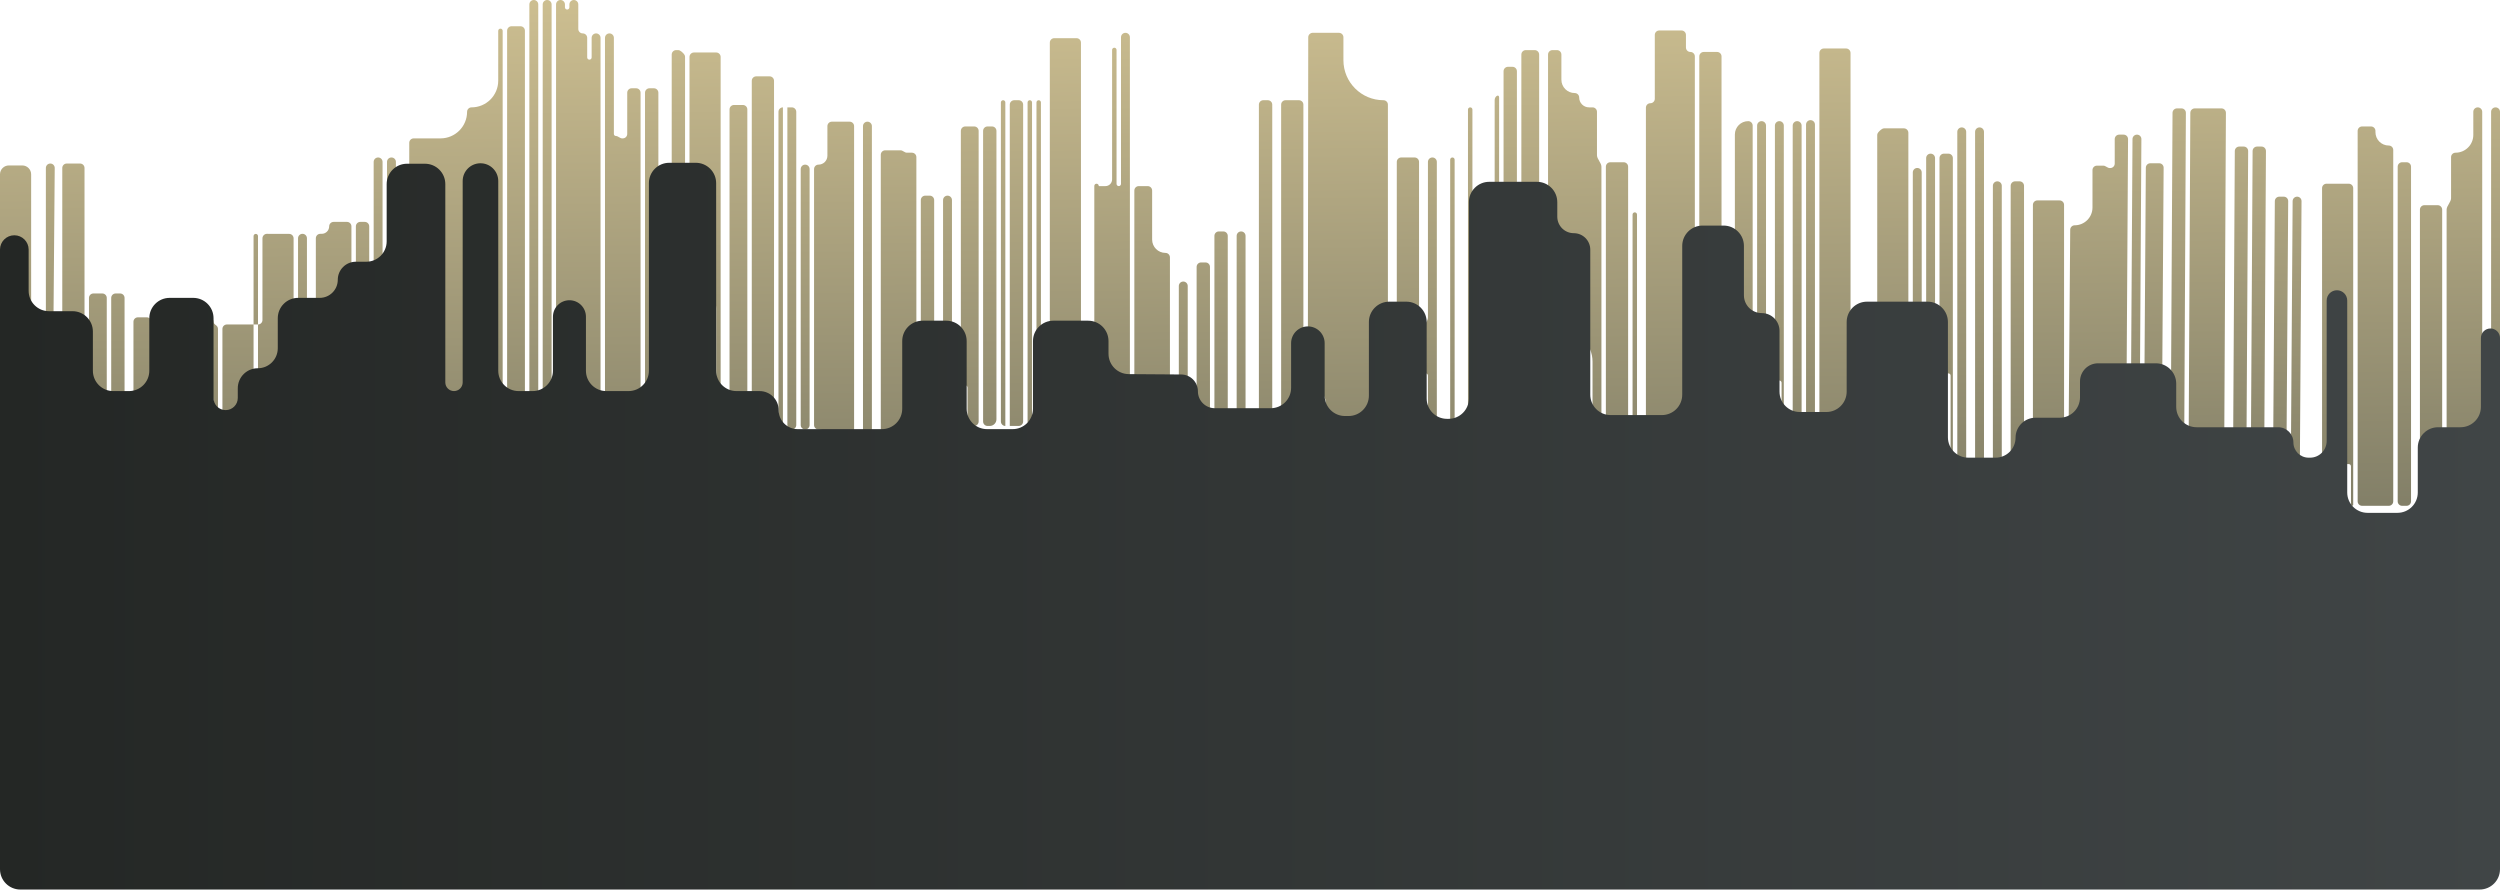 <svg width="430" height="153" viewBox="0 0 430 153" fill="none" xmlns="http://www.w3.org/2000/svg">
<path d="M0 63.72V29.985C0 29.14 0.685 28.455 1.53 28.455H3.826C4.671 28.455 5.356 29.14 5.356 29.985L5.356 55.345C5.356 54.923 5.698 54.58 6.121 54.58C6.544 54.58 6.886 54.923 6.886 55.345V57.042H7.889V28.893C7.889 28.47 8.232 28.128 8.654 28.128C9.076 28.128 9.417 28.471 9.413 28.893L9.182 57.042H10.712V28.893C10.712 28.47 11.054 28.128 11.477 28.128H13.772C14.195 28.128 14.537 28.47 14.537 28.893V64.485C14.537 64.907 14.195 65.25 13.772 65.25H12.242C12.031 65.25 11.86 65.079 11.86 64.867V57.425C11.86 57.214 11.688 57.042 11.477 57.042H10.712H9.182H7.889H6.886C6.041 57.042 5.356 57.728 5.356 58.573L5.356 63.72C5.356 64.565 4.671 65.25 3.826 65.25H1.53C0.685 65.25 0 64.565 0 63.72Z" fill="url(#paint0_linear_267_2064)"/>
<path d="M15.303 65.059V51.242C15.303 50.819 15.645 50.477 16.068 50.477H17.598C18.02 50.477 18.363 50.819 18.363 51.242V73.868H19.128V51.242C19.128 50.819 19.471 50.477 19.893 50.477H20.658C21.081 50.477 21.424 50.819 21.424 51.242V73.868H22.954V55.345C22.954 54.923 23.296 54.58 23.719 54.58H25.249C25.672 54.58 26.014 54.923 26.014 55.345V69.149H26.779V55.345C26.779 54.923 27.122 54.58 27.544 54.58C27.967 54.58 28.31 54.923 28.31 55.345V68.383C28.31 68.806 27.967 69.149 27.544 69.149H26.779H26.014C25.592 69.149 25.249 69.491 25.249 69.914V73.103C25.249 73.525 24.907 73.868 24.484 73.868H22.954H21.424H19.128H18.363H16.068C15.856 73.868 15.685 73.697 15.685 73.485V65.441C15.685 65.336 15.599 65.25 15.494 65.25C15.388 65.25 15.303 65.164 15.303 65.059Z" fill="url(#paint1_linear_267_2064)"/>
<path d="M29.075 68.383V55.345C29.075 54.923 29.417 54.58 29.84 54.58C30.262 54.58 30.605 54.923 30.605 55.345V59.15C30.605 59.573 30.948 59.915 31.37 59.915C31.793 59.915 32.135 60.258 32.135 60.68V68.383C32.135 68.806 31.793 69.149 31.37 69.149H29.84C29.417 69.149 29.075 68.806 29.075 68.383Z" fill="url(#paint2_linear_267_2064)"/>
<path d="M35.961 69.149C34.693 69.149 33.666 68.121 33.666 66.853V60.68C33.666 60.258 34.008 59.915 34.431 59.915C34.853 59.915 35.196 59.573 35.196 59.15V55.345C35.196 54.923 35.538 54.58 35.961 54.58C36.383 54.58 36.726 54.923 36.726 55.345C36.726 55.603 36.953 55.801 37.164 55.949C37.362 56.087 37.491 56.317 37.491 56.577V75.537C37.491 75.749 37.32 75.92 37.108 75.92C36.897 75.92 36.726 75.749 36.726 75.537V68.383C36.726 68.806 36.383 69.149 35.961 69.149Z" fill="url(#paint3_linear_267_2064)"/>
<path d="M38.256 75.155V56.577C38.256 56.154 38.599 55.811 39.021 55.811H43.612V40.612C43.612 40.401 43.783 40.229 43.995 40.229C44.206 40.229 44.377 40.401 44.377 40.612V55.811C44.8 55.811 45.142 55.469 45.142 55.046V40.995C45.142 40.57 45.483 40.224 45.907 40.217L46.673 40.229H49.733C50.156 40.229 50.498 40.572 50.498 40.994V63.049C50.498 63.471 50.156 63.814 49.733 63.814H48.203C47.992 63.814 47.82 63.985 47.82 64.196V71.023C47.82 71.234 47.649 71.406 47.438 71.406H45.142C44.72 71.406 44.377 71.063 44.377 70.641V55.811H43.612V70.641C43.612 71.063 43.27 71.406 42.847 71.406H41.317C41.105 71.406 40.934 71.577 40.934 71.788V75.537C40.934 75.749 40.763 75.92 40.552 75.92H39.021C38.599 75.92 38.256 75.577 38.256 75.155Z" fill="url(#paint4_linear_267_2064)"/>
<path d="M51.263 63.049V40.982C51.263 40.56 51.606 40.217 52.029 40.217C52.451 40.217 52.794 40.56 52.794 40.982V63.049C52.794 63.471 52.451 63.814 52.029 63.814C51.606 63.814 51.263 63.471 51.263 63.049Z" fill="url(#paint5_linear_267_2064)"/>
<path d="M54.324 63.049V40.982C54.324 40.56 54.666 40.217 55.089 40.217H55.333C56.043 40.217 56.619 39.641 56.619 38.93C56.619 38.508 56.962 38.165 57.384 38.165H59.68C60.102 38.165 60.445 38.508 60.445 38.93V59.15C60.445 59.573 60.102 59.915 59.68 59.915C58.835 59.915 58.15 60.6 58.15 61.445V63.049C58.15 63.471 57.807 63.814 57.384 63.814H55.089C54.666 63.814 54.324 63.471 54.324 63.049Z" fill="url(#paint6_linear_267_2064)"/>
<path d="M61.21 59.15V38.93C61.21 38.508 61.553 38.165 61.975 38.165H62.74C63.163 38.165 63.505 38.508 63.505 38.93V59.15C63.505 59.573 63.163 59.915 62.74 59.915H61.975C61.553 59.915 61.21 59.573 61.21 59.15Z" fill="url(#paint7_linear_267_2064)"/>
<path d="M64.27 59.15V27.85C64.27 27.427 64.613 27.085 65.036 27.085C65.458 27.085 65.801 27.427 65.801 27.85V59.15C65.801 59.573 65.458 59.915 65.036 59.915C64.613 59.915 64.27 59.573 64.27 59.15Z" fill="url(#paint8_linear_267_2064)"/>
<path d="M66.566 57.919V27.85C66.566 27.427 66.908 27.085 67.331 27.085C67.754 27.085 68.096 27.427 68.096 27.85V57.919C68.096 58.341 67.754 58.684 67.331 58.684C66.908 58.684 66.566 58.341 66.566 57.919Z" fill="url(#paint9_linear_267_2064)"/>
<path d="M70.391 57.919V24.567C70.391 24.145 70.734 23.802 71.157 23.802H75.768C78.292 23.802 80.338 21.756 80.338 19.232C80.338 18.81 80.681 18.467 81.103 18.467C83.639 18.467 85.694 16.412 85.694 13.876V5.307C85.694 5.096 85.865 4.925 86.077 4.925C86.288 4.925 86.459 5.096 86.459 5.307V73.485C86.459 73.697 86.288 73.868 86.077 73.868C85.865 73.868 85.694 73.697 85.694 73.485C85.694 70.41 83.201 67.918 80.126 67.918H76.513C76.301 67.918 76.13 67.746 76.13 67.535V59.066C76.13 58.855 75.959 58.684 75.747 58.684H71.157C70.734 58.684 70.391 58.341 70.391 57.919Z" fill="url(#paint10_linear_267_2064)"/>
<path d="M87.224 73.103V5.279C87.224 4.857 87.567 4.514 87.989 4.514H89.52C89.942 4.514 90.285 4.857 90.285 5.279V73.103C90.285 73.525 89.942 73.868 89.52 73.868H87.989C87.567 73.868 87.224 73.525 87.224 73.103Z" fill="url(#paint11_linear_267_2064)"/>
<path d="M91.05 73.103V0.765C91.05 0.343 91.392 0 91.815 0C92.238 0 92.58 0.343 92.58 0.765V73.103C92.58 73.525 92.238 73.868 91.815 73.868C91.392 73.868 91.05 73.525 91.05 73.103Z" fill="url(#paint12_linear_267_2064)"/>
<path d="M93.345 73.103V0.765C93.345 0.343 93.688 0 94.11 0C94.533 0 94.876 0.343 94.876 0.765V73.103C94.876 73.525 94.533 73.868 94.11 73.868C93.688 73.868 93.345 73.525 93.345 73.103Z" fill="url(#paint13_linear_267_2064)"/>
<path d="M95.641 73.103V0.765C95.641 0.343 95.983 0 96.406 0C96.828 0 97.171 0.343 97.171 0.765V1.259C97.171 1.47 97.342 1.642 97.553 1.642C97.765 1.642 97.936 1.47 97.936 1.259V0.765C97.936 0.343 98.279 0 98.701 0C99.124 0 99.466 0.343 99.466 0.765V4.98C99.466 5.403 99.809 5.745 100.231 5.745C100.654 5.745 100.997 6.088 100.997 6.511V9.877C100.997 10.088 101.168 10.26 101.379 10.26C101.59 10.26 101.762 10.088 101.762 9.877V6.511C101.762 6.088 102.104 5.745 102.527 5.745C102.949 5.745 103.292 6.088 103.292 6.511V73.103C103.292 73.525 102.949 73.868 102.527 73.868H96.406C95.983 73.868 95.641 73.525 95.641 73.103Z" fill="url(#paint14_linear_267_2064)"/>
<path d="M104.057 73.103V6.511C104.057 6.088 104.4 5.745 104.822 5.745C105.245 5.745 105.587 6.088 105.587 6.511V23.037C105.587 23.233 105.746 23.392 105.942 23.392C106.298 23.392 106.641 23.802 106.997 23.802H107.118C107.54 23.802 107.883 23.459 107.883 23.037V15.949C107.883 15.527 108.225 15.184 108.648 15.184H109.413C109.835 15.184 110.178 15.527 110.178 15.949V73.103C110.178 73.525 109.835 73.868 109.413 73.868H104.822C104.4 73.868 104.057 73.525 104.057 73.103Z" fill="url(#paint15_linear_267_2064)"/>
<path d="M110.943 73.485V15.949C110.943 15.527 111.286 15.184 111.708 15.184H112.473C112.896 15.184 113.239 15.527 113.239 15.949V48.48C113.239 48.903 112.896 49.245 112.473 49.245C112.051 49.245 111.708 49.588 111.708 50.011V73.485C111.708 73.697 111.537 73.868 111.326 73.868C111.114 73.868 110.943 73.697 110.943 73.485Z" fill="url(#paint16_linear_267_2064)"/>
<path d="M117.064 49.245C116.219 49.245 115.534 48.56 115.534 47.715V9.383C115.534 8.961 115.876 8.618 116.299 8.618H116.654C117.01 8.618 117.398 9.019 117.635 9.284C117.756 9.42 117.829 9.598 117.829 9.793V48.48C117.829 48.903 117.487 49.245 117.064 49.245Z" fill="url(#paint17_linear_267_2064)"/>
<path d="M118.594 48.48V9.793C118.594 9.371 118.937 9.028 119.359 9.028H123.185C123.608 9.028 123.95 9.371 123.95 9.793V73.868H125.481V18.822C125.481 18.399 125.823 18.057 126.246 18.057H127.776C128.198 18.057 128.541 18.399 128.541 18.822V73.103C128.541 73.525 128.198 73.868 127.776 73.868H125.481H123.95C123.528 73.868 123.185 73.525 123.185 73.103V53.071C123.185 50.958 121.472 49.245 119.359 49.245C118.937 49.245 118.594 48.903 118.594 48.48Z" fill="url(#paint18_linear_267_2064)"/>
<path d="M129.306 73.103V13.897C129.306 13.475 129.649 13.132 130.071 13.132H132.367C132.789 13.132 133.132 13.475 133.132 13.897V73.103C133.132 73.525 132.789 73.868 132.367 73.868H130.071C129.649 73.868 129.306 73.525 129.306 73.103Z" fill="url(#paint19_linear_267_2064)"/>
<path d="M133.897 73.485V19.232C133.897 18.81 134.239 18.467 134.662 18.467H135.427H136.192C136.615 18.467 136.957 18.81 136.957 19.232V73.103C136.957 73.525 136.615 73.868 136.192 73.868C135.77 73.868 135.427 73.525 135.427 73.103V18.467H134.662V73.485C134.662 73.697 134.491 73.868 134.279 73.868C134.068 73.868 133.897 73.697 133.897 73.485Z" fill="url(#paint20_linear_267_2064)"/>
<path d="M137.723 73.103V29.081C137.723 28.659 138.065 28.316 138.488 28.316C138.91 28.316 139.253 28.659 139.253 29.081V73.103C139.253 73.525 138.91 73.868 138.488 73.868C138.065 73.868 137.723 73.525 137.723 73.103Z" fill="url(#paint21_linear_267_2064)"/>
<path d="M140.018 73.103V29.081C140.018 28.659 140.36 28.316 140.783 28.316C141.628 28.316 142.313 27.631 142.313 26.786V21.694C142.313 21.272 142.656 20.929 143.078 20.929H146.139C146.561 20.929 146.904 21.272 146.904 21.694V77.207C146.904 77.629 146.561 77.972 146.139 77.972H143.844C143.421 77.972 143.078 77.629 143.078 77.207V76.163C143.078 74.896 142.051 73.868 140.783 73.868C140.36 73.868 140.018 73.525 140.018 73.103Z" fill="url(#paint22_linear_267_2064)"/>
<path d="M149.199 77.972C148.777 77.972 148.434 77.629 148.434 77.207V21.694C148.434 21.272 148.777 20.929 149.199 20.929C149.622 20.929 149.965 21.272 149.965 21.695V77.207C149.965 77.629 149.622 77.972 149.199 77.972Z" fill="url(#paint23_linear_267_2064)"/>
<path d="M154.555 77.972C152.865 77.972 151.495 76.602 151.495 74.911V26.619C151.495 26.196 151.837 25.854 152.26 25.854H154.91C155.266 25.854 155.609 26.264 155.965 26.264H156.851C157.273 26.264 157.616 26.607 157.616 27.029V65.511C157.616 65.933 157.273 66.276 156.851 66.276C156.005 66.276 155.32 66.961 155.32 67.806V77.207C155.32 77.629 154.978 77.972 154.555 77.972Z" fill="url(#paint24_linear_267_2064)"/>
<path d="M158.381 65.511V34.416C158.381 33.993 158.723 33.651 159.146 33.651H159.911C160.334 33.651 160.676 33.993 160.676 34.416V65.511C160.676 65.933 160.334 66.276 159.911 66.276H159.146C158.723 66.276 158.381 65.933 158.381 65.511Z" fill="url(#paint25_linear_267_2064)"/>
<path d="M162.206 65.511V34.416C162.206 33.993 162.549 33.651 162.972 33.651C163.394 33.651 163.737 33.994 163.737 34.416V66.276H165.267V22.515C165.267 22.093 165.61 21.75 166.032 21.75H167.562C167.985 21.75 168.327 22.093 168.327 22.515V72.498C168.327 72.921 167.985 73.263 167.562 73.263H166.797C166.586 73.263 166.415 73.092 166.415 72.881V66.659C166.415 66.447 166.243 66.276 166.032 66.276H165.267H163.737H162.972C162.549 66.276 162.206 65.933 162.206 65.511Z" fill="url(#paint26_linear_267_2064)"/>
<path d="M169.093 72.498V22.515C169.093 22.093 169.435 21.75 169.858 21.75H170.623C171.045 21.75 171.388 22.093 171.388 22.515V72.115C171.388 72.749 170.874 73.263 170.24 73.263H169.858C169.435 73.263 169.093 72.921 169.093 72.498Z" fill="url(#paint27_linear_267_2064)"/>
<path d="M172.153 72.498V17.619C172.153 17.407 172.324 17.236 172.536 17.236C172.747 17.236 172.918 17.407 172.918 17.619V73.263H173.683V18.001C173.683 17.578 174.026 17.236 174.449 17.236H175.214C175.636 17.236 175.979 17.578 175.979 18.001V72.498C175.979 72.921 175.636 73.263 175.214 73.263H173.683H172.918C172.496 73.263 172.153 72.921 172.153 72.498Z" fill="url(#paint28_linear_267_2064)"/>
<path d="M176.744 72.498V17.619C176.744 17.407 176.915 17.236 177.126 17.236C177.338 17.236 177.509 17.407 177.509 17.619V73.263L178.274 64.224V17.619C178.274 17.407 178.445 17.236 178.657 17.236C178.868 17.236 179.039 17.407 179.039 17.619V65.893C179.039 66.105 178.868 66.276 178.657 66.276C178.445 66.276 178.274 66.105 178.274 65.893V64.224L177.509 73.263C177.086 73.263 176.744 72.921 176.744 72.498Z" fill="url(#paint29_linear_267_2064)"/>
<path d="M183.247 66.276C181.768 66.276 180.57 65.077 180.57 63.598V7.331C180.57 6.909 180.912 6.566 181.335 6.566H185.16C185.583 6.566 185.925 6.909 185.925 7.331V63.598C185.925 65.077 184.726 66.276 183.247 66.276Z" fill="url(#paint30_linear_267_2064)"/>
<path d="M188.221 65.511V31.982C188.221 31.77 188.392 31.599 188.603 31.599C188.815 31.599 188.986 31.77 188.986 31.982C188.986 31.997 188.998 32.01 189.014 32.01H190.134C190.767 32.01 191.281 31.496 191.281 30.862V8.59C191.281 8.379 191.452 8.208 191.664 8.208C191.875 8.208 192.046 8.379 192.046 8.59V31.627C192.046 31.838 192.218 32.01 192.429 32.01C192.64 32.01 192.811 31.838 192.811 31.627V6.411C192.811 5.989 193.154 5.646 193.577 5.646C193.999 5.646 194.342 5.989 194.342 6.411V71.256C194.342 71.679 193.999 72.021 193.577 72.021H191.281C191.07 72.021 190.899 71.85 190.899 71.639V66.659C190.899 66.447 190.727 66.276 190.516 66.276H188.986C188.563 66.276 188.221 65.933 188.221 65.511Z" fill="url(#paint31_linear_267_2064)"/>
<path d="M195.107 71.256V32.775C195.107 32.352 195.449 32.01 195.872 32.01H197.402C197.825 32.01 198.167 32.352 198.167 32.775V41.205C198.167 42.472 199.195 43.5 200.463 43.5C200.885 43.5 201.228 43.843 201.228 44.265V66.665C201.228 69.623 198.83 72.021 195.872 72.021C195.449 72.021 195.107 71.679 195.107 71.256Z" fill="url(#paint32_linear_267_2064)"/>
<path d="M202.758 71.256V49.19C202.758 48.767 203.101 48.425 203.523 48.425C203.946 48.425 204.288 48.767 204.288 49.19V71.256C204.288 71.679 203.946 72.021 203.523 72.021C203.101 72.021 202.758 71.679 202.758 71.256Z" fill="url(#paint33_linear_267_2064)"/>
<path d="M205.819 71.83V45.907C205.819 45.484 206.161 45.142 206.584 45.142H207.349C207.771 45.142 208.114 45.484 208.114 45.907V74.95C208.114 75.372 207.771 75.715 207.349 75.715H206.584C206.372 75.715 206.201 75.543 206.201 75.332V72.213C206.201 72.107 206.116 72.021 206.01 72.021C205.904 72.021 205.819 71.936 205.819 71.83Z" fill="url(#paint34_linear_267_2064)"/>
<path d="M208.879 74.95V40.572C208.879 40.149 209.222 39.807 209.644 39.807H210.409C210.832 39.807 211.174 40.149 211.174 40.572V74.95C211.174 75.372 210.832 75.715 210.409 75.715H209.644C209.222 75.715 208.879 75.372 208.879 74.95Z" fill="url(#paint35_linear_267_2064)"/>
<path d="M213.47 75.715C213.047 75.715 212.705 75.372 212.705 74.95V40.572C212.705 40.149 213.047 39.807 213.47 39.807C213.892 39.807 214.235 40.149 214.235 40.572V74.95C214.235 75.372 213.892 75.715 213.47 75.715Z" fill="url(#paint36_linear_267_2064)"/>
<path d="M216.53 74.949V18.001C216.53 17.578 216.873 17.236 217.295 17.236H218.061C218.483 17.236 218.826 17.578 218.826 18.001V74.95C218.826 75.372 218.483 75.715 218.061 75.715H217.295C216.873 75.715 216.53 75.372 216.53 74.949Z" fill="url(#paint37_linear_267_2064)"/>
<path d="M220.356 74.95V18.001C220.356 17.578 220.699 17.236 221.121 17.236H223.416C223.839 17.236 224.182 17.578 224.182 18.001V66.126C224.182 66.549 223.839 66.891 223.416 66.891H222.651C222.44 66.891 222.269 67.063 222.269 67.274V75.332C222.269 75.543 222.097 75.715 221.886 75.715H221.121C220.699 75.715 220.356 75.372 220.356 74.95Z" fill="url(#paint38_linear_267_2064)"/>
<path d="M224.948 66.126L225.017 6.411C225.017 6.013 225.321 5.686 225.71 5.649C225.711 5.649 225.712 5.649 225.712 5.648C225.712 5.647 225.713 5.646 225.714 5.646H230.303C230.725 5.646 231.068 5.988 231.068 6.411V10.35C231.068 14.153 234.151 17.236 237.954 17.236C238.376 17.236 238.719 17.578 238.719 18.001V64.224H240.249V27.85C240.249 27.427 240.592 27.085 241.014 27.085H243.31C243.732 27.085 244.075 27.427 244.075 27.85V63.459C244.075 63.882 243.732 64.224 243.31 64.224H240.249H238.719C237.029 64.224 235.658 65.594 235.658 67.285V75.693C235.658 76.116 235.316 76.458 234.893 76.458H228.772C228.35 76.458 228.007 76.116 228.007 75.693V69.187C228.007 67.919 226.98 66.891 225.712 66.891C225.289 66.891 224.947 66.549 224.948 66.126Z" fill="url(#paint39_linear_267_2064)"/>
<path d="M244.84 63.842V56.577C244.84 55.913 245.605 55.273 245.605 54.609V27.85C245.605 27.427 245.948 27.085 246.37 27.085C246.793 27.085 247.135 27.427 247.135 27.85V75.997C247.135 76.42 246.793 76.762 246.37 76.762C245.948 76.762 245.605 76.42 245.605 75.997V64.607C245.605 64.395 245.434 64.224 245.222 64.224C245.011 64.224 244.84 64.053 244.84 63.842Z" fill="url(#paint40_linear_267_2064)"/>
<path d="M249.431 27.468V75.997C249.431 76.661 250.196 76.224 250.196 75.56V27.468C250.196 27.256 250.025 27.085 249.813 27.085C249.602 27.085 249.431 27.256 249.431 27.468Z" fill="url(#paint41_linear_267_2064)"/>
<path d="M252.491 18.85V76.571C252.491 76.677 252.577 76.762 252.682 76.762C252.788 76.762 252.874 76.677 252.874 76.571V51.68C252.874 51.348 253.256 51.028 253.256 50.696V18.85C253.256 18.638 253.085 18.467 252.874 18.467C252.662 18.467 252.491 18.638 252.491 18.85Z" fill="url(#paint42_linear_267_2064)"/>
<path d="M257.847 16.77C257.847 16.106 257.082 16.543 257.082 17.207V50.915C257.082 51.126 257.253 51.297 257.465 51.297C257.676 51.297 257.847 51.126 257.847 50.915V16.77Z" fill="url(#paint43_linear_267_2064)"/>
<path d="M258.612 50.532V12.256C258.612 11.833 258.955 11.491 259.377 11.491H260.142C260.565 11.491 260.908 11.833 260.908 12.256V50.532C260.908 50.955 260.565 51.297 260.142 51.297H259.377C258.955 51.297 258.612 50.955 258.612 50.532Z" fill="url(#paint44_linear_267_2064)"/>
<path d="M261.673 50.532V9.383C261.673 8.961 262.015 8.618 262.438 8.618H263.968C264.391 8.618 264.733 8.961 264.733 9.383V51.297H266.263V9.383C266.263 8.961 266.606 8.618 267.029 8.618H267.794C268.216 8.618 268.559 8.961 268.559 9.383V13.709C268.559 14.977 269.586 16.005 270.854 16.005C271.277 16.005 271.619 16.347 271.619 16.77C271.619 17.707 272.379 18.467 273.316 18.467H273.915C274.337 18.467 274.68 18.81 274.68 19.232V26.704C274.68 27.368 275.445 28.007 275.445 28.671V75.693C275.445 76.116 275.102 76.458 274.68 76.458C274.257 76.458 273.915 76.116 273.915 75.693V62.193C273.915 59.235 271.517 56.837 268.559 56.837C268.347 56.837 268.176 56.666 268.176 56.455V51.68C268.176 51.468 268.005 51.297 267.794 51.297H266.263H264.733H262.438C262.015 51.297 261.673 50.955 261.673 50.532Z" fill="url(#paint45_linear_267_2064)"/>
<path d="M276.21 75.693V28.671C276.21 28.248 276.553 27.906 276.975 27.906H279.271C279.693 27.906 280.036 28.248 280.036 28.671V75.693C280.036 76.116 279.693 76.458 279.271 76.458H276.975C276.553 76.458 276.21 76.116 276.21 75.693Z" fill="url(#paint46_linear_267_2064)"/>
<path d="M281.566 36.906V75.256C281.566 75.92 280.801 76.357 280.801 75.693V36.906C280.801 36.695 280.972 36.524 281.183 36.524C281.395 36.524 281.566 36.695 281.566 36.906Z" fill="url(#paint47_linear_267_2064)"/>
<path d="M283.096 75.693V18.519C283.096 18.096 283.439 17.754 283.861 17.754C284.284 17.754 284.626 17.411 284.626 16.989V6.008C284.626 5.585 284.969 5.242 285.392 5.242H289.217C289.64 5.242 289.982 5.585 289.982 6.008V8.171C289.982 8.593 290.325 8.936 290.747 8.936C291.17 8.936 291.513 9.278 291.513 9.701V55.251C291.513 55.674 291.17 56.017 290.747 56.017H289.982C289.771 56.017 289.6 56.188 289.6 56.399V76.076C289.6 76.287 289.428 76.458 289.217 76.458H283.861C283.439 76.458 283.096 76.116 283.096 75.693Z" fill="url(#paint48_linear_267_2064)"/>
<path d="M292.278 55.251V9.701C292.278 9.278 292.62 8.936 293.043 8.936H295.338C295.761 8.936 296.103 9.278 296.103 9.701V55.251C296.103 55.674 295.761 56.017 295.338 56.017H293.043C292.62 56.017 292.278 55.674 292.278 55.251Z" fill="url(#paint49_linear_267_2064)"/>
<path d="M298.399 55.251V23.132C298.399 21.864 299.426 20.837 300.694 20.837C301.117 20.837 301.459 21.179 301.459 21.602V64.69C301.459 65.113 301.117 65.455 300.694 65.455C300.483 65.455 300.312 65.284 300.312 65.073V56.399C300.312 56.188 300.14 56.017 299.929 56.017H299.164C298.741 56.017 298.399 55.674 298.399 55.251Z" fill="url(#paint50_linear_267_2064)"/>
<path d="M302.224 64.69V21.602C302.224 21.179 302.567 20.837 302.989 20.837C303.412 20.837 303.755 21.179 303.755 21.602V64.69C303.755 65.113 303.412 65.455 302.989 65.455C302.567 65.455 302.224 65.113 302.224 64.69Z" fill="url(#paint51_linear_267_2064)"/>
<path d="M305.285 64.69V21.602C305.285 21.179 305.627 20.837 306.05 20.837C306.473 20.837 306.815 21.179 306.815 21.602V75.934C306.815 76.039 306.729 76.125 306.624 76.125C306.518 76.125 306.432 76.039 306.432 75.934V65.838C306.432 65.626 306.261 65.455 306.05 65.455C305.627 65.455 305.285 65.113 305.285 64.69Z" fill="url(#paint52_linear_267_2064)"/>
<path d="M308.345 75.36V21.602C308.345 21.179 308.688 20.837 309.11 20.837C309.533 20.837 309.876 21.179 309.876 21.602V75.36C309.876 75.782 309.533 76.125 309.11 76.125C308.688 76.125 308.345 75.782 308.345 75.36Z" fill="url(#paint53_linear_267_2064)"/>
<path d="M310.641 75.742V21.428C310.641 21.005 310.983 20.663 311.406 20.663C311.828 20.663 312.171 21.005 312.171 21.428V74.977C312.171 75.611 311.657 76.125 311.023 76.125C310.812 76.125 310.641 75.954 310.641 75.742Z" fill="url(#paint54_linear_267_2064)"/>
<path d="M312.936 75.36V9.105C312.936 8.683 313.279 8.34 313.701 8.34H317.527C317.949 8.34 318.292 8.683 318.292 9.105V69.163C318.292 69.495 317.909 69.815 317.909 70.147V75.742C317.909 75.954 317.738 76.125 317.527 76.125H313.701C313.279 76.125 312.936 75.782 312.936 75.36Z" fill="url(#paint55_linear_267_2064)"/>
<path d="M319.822 68.999V55.345C319.822 54.923 320.165 54.58 320.587 54.58C321.855 54.58 322.883 53.553 322.883 52.285V23.253C322.883 23.057 322.956 22.879 323.077 22.743C323.314 22.478 323.702 22.077 324.058 22.077H327.473C327.896 22.077 328.238 22.42 328.238 22.842V63.459C328.238 63.882 327.896 64.224 327.473 64.224H325.943C325.732 64.224 325.561 64.395 325.561 64.607V69.382C325.561 69.593 325.389 69.764 325.178 69.764H320.587C320.165 69.764 319.822 69.422 319.822 68.999Z" fill="url(#paint56_linear_267_2064)"/>
<path d="M329.004 63.459V29.655C329.004 29.233 329.346 28.89 329.769 28.89C330.191 28.89 330.534 29.233 330.534 29.655V63.459C330.534 63.882 330.191 64.224 329.769 64.224C329.346 64.224 329.004 63.882 329.004 63.459Z" fill="url(#paint57_linear_267_2064)"/>
<path d="M331.299 63.459V27.193C331.299 26.77 331.642 26.428 332.064 26.428C332.487 26.428 332.829 26.77 332.829 27.193V63.459C332.829 63.882 332.487 64.224 332.064 64.224C331.642 64.224 331.299 63.882 331.299 63.459Z" fill="url(#paint58_linear_267_2064)"/>
<path d="M333.594 63.459V27.193C333.594 26.77 333.937 26.428 334.359 26.428H335.125C335.547 26.428 335.89 26.77 335.89 27.193V81.049H336.655V22.679C336.655 22.256 336.997 21.913 337.42 21.913C337.843 21.913 338.185 22.256 338.185 22.679V80.284C338.185 80.707 337.843 81.049 337.42 81.049H336.655H335.89C335.678 81.049 335.507 80.878 335.507 80.667V64.607C335.507 64.395 335.336 64.224 335.125 64.224H334.359C333.937 64.224 333.594 63.882 333.594 63.459Z" fill="url(#paint59_linear_267_2064)"/>
<path d="M339.715 80.284V22.679C339.715 22.256 340.058 21.913 340.48 21.913C340.903 21.913 341.246 22.256 341.246 22.679V80.284C341.246 80.707 340.903 81.049 340.48 81.049C340.058 81.049 339.715 80.707 339.715 80.284Z" fill="url(#paint60_linear_267_2064)"/>
<path d="M344.306 81.049C343.461 81.049 342.776 80.364 342.776 79.519V31.954C342.776 31.531 343.118 31.189 343.541 31.189C343.964 31.189 344.306 31.531 344.306 31.954V81.049H345.836V31.954C345.836 31.531 346.179 31.189 346.601 31.189H347.367C347.789 31.189 348.132 31.531 348.132 31.954V75.975C348.132 76.398 347.789 76.741 347.367 76.741C347.155 76.741 346.984 76.912 346.984 77.123V80.667C346.984 80.878 346.813 81.049 346.601 81.049H345.836H344.306Z" fill="url(#paint61_linear_267_2064)"/>
<path d="M349.662 75.975V35.237C349.662 34.814 350.005 34.472 350.427 34.472H354.253C354.675 34.472 355.018 34.814 355.018 35.237V75.975C355.018 76.398 354.675 76.741 354.253 76.741H350.427C350.005 76.741 349.662 76.398 349.662 75.975Z" fill="url(#paint62_linear_267_2064)"/>
<path d="M355.789 75.975L356.076 39.516C356.079 39.093 356.423 38.751 356.847 38.751C358.537 38.751 359.907 37.381 359.907 35.691V29.257C359.907 28.834 360.25 28.492 360.673 28.492H361.792C362.148 28.492 362.491 28.902 362.847 28.902H362.968C363.39 28.902 363.733 28.56 363.733 28.137V23.922C363.733 23.5 364.076 23.157 364.498 23.157H365.263C365.685 23.157 366.026 23.5 366.024 23.922L365.734 72.077C365.732 72.5 365.388 72.842 364.964 72.842H361.904C361.693 72.842 361.521 72.671 361.521 72.459V63.376C361.521 63.164 361.35 62.993 361.139 62.993C359.449 62.993 358.078 64.363 358.078 66.053V75.975C358.078 76.398 357.736 76.741 357.313 76.741H356.548C356.126 76.741 355.786 76.397 355.789 75.975Z" fill="url(#paint63_linear_267_2064)"/>
<path d="M366.499 72.077L366.789 23.922C366.791 23.499 367.135 23.157 367.559 23.157C367.98 23.157 368.322 23.5 368.319 23.922L368.03 72.077C368.027 72.5 367.683 72.842 367.26 72.842C366.838 72.842 366.497 72.499 366.499 72.077Z" fill="url(#paint64_linear_267_2064)"/>
<path d="M368.795 72.077L369.084 28.847C369.087 28.423 369.431 28.081 369.854 28.081H371.384C371.806 28.081 372.147 28.425 372.144 28.847L371.856 72.077C371.853 72.5 371.509 72.842 371.085 72.842H369.555C369.133 72.842 368.792 72.499 368.795 72.077Z" fill="url(#paint65_linear_267_2064)"/>
<path d="M373.385 72.077L373.675 19.408C373.678 18.985 374.022 18.643 374.445 18.643H375.21C375.632 18.643 375.973 18.986 375.971 19.408L375.678 77.385C375.677 77.596 375.506 77.766 375.295 77.766C375.083 77.766 374.911 77.595 374.911 77.383V73.607C374.911 73.185 374.569 72.842 374.146 72.842C373.724 72.842 373.383 72.499 373.385 72.077Z" fill="url(#paint66_linear_267_2064)"/>
<path d="M376.445 77.001L376.736 19.408C376.738 18.985 377.082 18.643 377.505 18.643H382.096C382.518 18.643 382.859 18.986 382.857 19.408L382.566 77.001C382.564 77.425 382.22 77.766 381.797 77.766H377.206C376.784 77.766 376.443 77.423 376.445 77.001Z" fill="url(#paint67_linear_267_2064)"/>
<path d="M384.097 77.001L384.387 25.974C384.389 25.551 384.733 25.209 385.157 25.209H385.922C386.343 25.209 386.685 25.552 386.682 25.974L386.392 77.001C386.39 77.425 386.046 77.766 385.623 77.766H384.858C384.436 77.766 384.095 77.423 384.097 77.001Z" fill="url(#paint68_linear_267_2064)"/>
<path d="M387.157 77.001L387.448 25.974C387.45 25.551 387.794 25.209 388.217 25.209H388.982C389.404 25.209 389.745 25.552 389.743 25.974L389.453 77.001C389.45 77.425 389.107 77.766 388.683 77.766H387.918C387.496 77.766 387.155 77.423 387.157 77.001Z" fill="url(#paint69_linear_267_2064)"/>
<path d="M390.984 77.001L391.272 34.592C391.275 34.169 391.619 33.827 392.043 33.827H392.808C393.229 33.827 393.57 34.17 393.568 34.592L393.279 77.001C393.276 77.425 392.932 77.766 392.509 77.766H391.744C391.322 77.766 390.981 77.423 390.984 77.001Z" fill="url(#paint70_linear_267_2064)"/>
<path d="M394.044 77.001L394.333 34.592C394.336 34.169 394.68 33.827 395.103 33.827C395.525 33.827 395.866 34.17 395.863 34.592L395.573 80.449C395.571 80.781 395.187 80.999 395.187 80.667V78.149C395.187 77.938 395.016 77.766 394.804 77.766C394.383 77.766 394.042 77.423 394.044 77.001Z" fill="url(#paint71_linear_267_2064)"/>
<path d="M399.395 80.284V32.364C399.395 31.942 399.738 31.599 400.16 31.599H403.986C404.408 31.599 404.751 31.942 404.751 32.364V86.809C404.751 86.914 404.665 87 404.56 87C404.454 87 404.368 86.914 404.368 86.809V80.201C404.368 79.99 404.197 79.818 403.986 79.818H402.037C402.024 79.818 402.011 79.803 401.998 79.803H400.949C400.936 79.803 400.923 79.818 400.91 79.818H400.734C400.628 79.818 400.543 79.904 400.543 80.01V80.667C400.543 80.878 400.371 81.049 400.16 81.049C399.738 81.049 399.395 80.707 399.395 80.284Z" fill="url(#paint72_linear_267_2064)"/>
<path d="M405.516 86.235V22.515C405.516 22.093 405.859 21.75 406.281 21.75H407.811C408.234 21.75 408.577 22.093 408.577 22.515V22.738C408.577 24.005 409.604 25.033 410.872 25.033C411.294 25.033 411.637 25.376 411.637 25.798V86.235C411.637 86.657 411.294 87 410.872 87H406.281C405.859 87 405.516 86.657 405.516 86.235Z" fill="url(#paint73_linear_267_2064)"/>
<path d="M412.402 86.235V28.671C412.402 28.248 412.745 27.906 413.167 27.906H413.932C414.355 27.906 414.698 28.248 414.698 28.671V86.235C414.698 86.657 414.355 87 413.932 87H413.167C412.745 87 412.402 86.657 412.402 86.235Z" fill="url(#paint74_linear_267_2064)"/>
<path d="M416.228 80.284V36.058C416.228 35.635 416.57 35.292 416.993 35.292H419.288C419.711 35.292 420.053 35.635 420.053 36.058V77.001C420.053 77.424 419.711 77.766 419.288 77.766C419.077 77.766 418.906 77.938 418.906 78.149V80.667C418.906 80.878 418.734 81.049 418.523 81.049H416.993C416.57 81.049 416.228 80.707 416.228 80.284Z" fill="url(#paint75_linear_267_2064)"/>
<path d="M420.818 77.001V36.058C420.818 35.394 421.584 34.754 421.584 34.09V27.029C421.584 26.607 421.926 26.264 422.349 26.264C424.039 26.264 425.409 24.894 425.409 23.204V19.232C425.409 18.81 425.752 18.467 426.174 18.467C426.597 18.467 426.94 18.81 426.94 19.232V72.411C426.94 75.369 424.542 77.766 421.584 77.766C421.161 77.766 420.818 77.424 420.818 77.001Z" fill="url(#paint76_linear_267_2064)"/>
<path d="M428.47 77.001V19.232C428.47 18.81 428.812 18.467 429.235 18.467C429.657 18.467 430 18.81 430 19.232V77.001C430 77.424 429.657 77.766 429.235 77.766C428.812 77.766 428.47 77.424 428.47 77.001Z" fill="url(#paint77_linear_267_2064)"/>
<path d="M0 42.931C0 41.571 1.103 40.468 2.464 40.468C3.824 40.468 4.927 41.571 4.927 42.931V50.024C4.927 51.957 6.494 53.524 8.427 53.524H12.476C14.409 53.524 15.976 55.091 15.976 57.024V63.767C15.976 65.7 17.543 67.267 19.476 67.267H22.181C24.114 67.267 25.681 65.7 25.681 63.767V54.733C25.681 52.8 27.248 51.233 29.181 51.233H33.229C35.162 51.233 36.729 52.8 36.729 54.733V68.455C36.729 69.606 37.662 70.539 38.813 70.539C39.965 70.539 40.898 69.606 40.898 68.455V66.78C40.898 64.88 42.438 63.34 44.338 63.34C46.238 63.34 47.778 61.8 47.778 59.9V54.733C47.778 52.8 49.345 51.233 51.278 51.233H54.989C56.706 51.233 58.098 49.841 58.098 48.124C58.098 46.407 59.49 45.016 61.206 45.016H63.007C64.94 45.016 66.507 43.449 66.507 41.516V31.662C66.507 29.729 68.074 28.162 70.007 28.162H73.094C75.027 28.162 76.594 29.729 76.594 31.662V65.774C76.594 66.599 77.262 67.267 78.087 67.267C78.911 67.267 79.58 66.599 79.58 65.774V31.143C79.58 29.484 80.901 28.127 82.56 28.083C84.281 28.038 85.701 29.421 85.701 31.143V63.767C85.701 65.7 87.268 67.267 89.201 67.267H91.608C93.541 67.267 95.108 65.7 95.108 63.767V54.477C95.108 52.91 96.378 51.64 97.944 51.64C99.511 51.64 100.781 52.91 100.781 54.477V63.767C100.781 65.7 102.348 67.267 104.281 67.267H108.109C110.042 67.267 111.609 65.7 111.609 63.767V31.5C111.609 29.567 113.176 28 115.109 28H119.677C121.61 28 123.177 29.567 123.177 31.5V63.767C123.177 65.7 124.744 67.267 126.677 67.267H130.655C132.462 67.267 133.927 68.732 133.927 70.539C133.927 72.347 135.392 73.811 137.199 73.811H151.682C153.615 73.811 155.182 72.245 155.182 70.311V58.66C155.182 56.727 156.749 55.16 158.682 55.16H162.767C164.7 55.16 166.267 56.727 166.267 58.66V70.311C166.267 72.245 167.834 73.811 169.767 73.811H174.174C176.107 73.811 177.674 72.245 177.674 70.311V58.66C177.674 56.727 179.241 55.16 181.174 55.16H187.163C189.096 55.16 190.663 56.727 190.663 58.66V60.847C190.663 62.77 192.215 64.333 194.138 64.347L203.162 64.411C204.756 64.422 206.042 65.718 206.042 67.311C206.042 68.913 207.34 70.212 208.942 70.212H218.571C220.504 70.212 222.071 68.645 222.071 66.712V59.026C222.071 57.433 223.363 56.141 224.956 56.141C226.549 56.141 227.84 57.433 227.84 59.026V68.056C227.84 69.989 229.407 71.556 231.34 71.556H231.949C233.882 71.556 235.449 69.989 235.449 68.056V55.387C235.449 53.454 237.016 51.887 238.949 51.887H241.887C243.82 51.887 245.387 53.454 245.387 55.387V68.541C245.387 70.474 246.954 72.041 248.887 72.041H249.149C251.082 72.041 252.649 70.475 252.649 68.541V34.772C252.649 32.839 254.216 31.272 256.149 31.272H264.354C266.287 31.272 267.854 32.839 267.854 34.772V37.27C267.854 38.837 269.124 40.107 270.691 40.107C272.258 40.107 273.528 41.377 273.528 42.944V67.894C273.528 69.827 275.095 71.394 277.028 71.394H285.842C287.775 71.394 289.342 69.827 289.342 67.894V42.298C289.342 40.365 290.909 38.798 292.842 38.798H296.455C298.388 38.798 299.955 40.365 299.955 42.298V50.79C299.955 52.48 301.325 53.851 303.016 53.851C304.706 53.851 306.076 55.221 306.076 56.911V67.367C306.076 69.299 307.643 70.867 309.576 70.867H314.127C316.06 70.867 317.627 69.299 317.627 67.367V55.387C317.627 53.454 319.194 51.887 321.127 51.887H331.542C333.475 51.887 335.042 53.454 335.042 55.387V75.22C335.042 77.153 336.609 78.72 338.542 78.72H343.24C345.137 78.72 346.676 77.182 346.676 75.284C346.676 73.386 348.214 71.848 350.111 71.848H354.26C356.193 71.848 357.76 70.281 357.76 68.348V65.6C357.76 63.881 359.153 62.488 360.872 62.488H370.809C372.742 62.488 374.309 64.055 374.309 65.988V69.984C374.309 71.917 375.876 73.484 377.809 73.484H391.847C393.293 73.484 394.465 74.656 394.465 76.102C394.465 77.548 395.637 78.72 397.083 78.72H397.326C398.906 78.72 400.187 77.439 400.187 75.859V51.692C400.187 50.715 400.978 49.924 401.954 49.924C402.931 49.924 403.722 50.716 403.722 51.692V84.709C403.722 86.642 405.289 88.209 407.222 88.209H412.358C414.291 88.209 415.858 86.642 415.858 84.709V76.984C415.858 75.051 417.425 73.484 419.358 73.484H423.215C425.148 73.484 426.715 71.917 426.715 69.984V58.14C426.715 57.233 427.451 56.497 428.358 56.497C429.265 56.497 430 57.233 430 58.14V149.5C430 151.433 428.433 153 426.5 153H3.5C1.567 153 0 151.433 0 149.5V42.931Z" fill="url(#paint78_linear_267_2064)"/>
<defs>
<linearGradient id="paint0_linear_267_2064" x1="216.945" y1="207.369" x2="214.184" y2="-124.899" gradientUnits="userSpaceOnUse">
<stop stop-color="#202C32"/>
<stop offset="0.665" stop-color="#D7C796"/>
</linearGradient>
<linearGradient id="paint1_linear_267_2064" x1="216.945" y1="207.369" x2="214.184" y2="-124.899" gradientUnits="userSpaceOnUse">
<stop stop-color="#202C32"/>
<stop offset="0.665" stop-color="#D7C796"/>
</linearGradient>
<linearGradient id="paint2_linear_267_2064" x1="216.945" y1="207.369" x2="214.184" y2="-124.899" gradientUnits="userSpaceOnUse">
<stop stop-color="#202C32"/>
<stop offset="0.665" stop-color="#D7C796"/>
</linearGradient>
<linearGradient id="paint3_linear_267_2064" x1="216.945" y1="207.369" x2="214.184" y2="-124.899" gradientUnits="userSpaceOnUse">
<stop stop-color="#202C32"/>
<stop offset="0.665" stop-color="#D7C796"/>
</linearGradient>
<linearGradient id="paint4_linear_267_2064" x1="216.945" y1="207.369" x2="214.184" y2="-124.899" gradientUnits="userSpaceOnUse">
<stop stop-color="#202C32"/>
<stop offset="0.665" stop-color="#D7C796"/>
</linearGradient>
<linearGradient id="paint5_linear_267_2064" x1="216.945" y1="207.369" x2="214.184" y2="-124.899" gradientUnits="userSpaceOnUse">
<stop stop-color="#202C32"/>
<stop offset="0.665" stop-color="#D7C796"/>
</linearGradient>
<linearGradient id="paint6_linear_267_2064" x1="216.945" y1="207.369" x2="214.184" y2="-124.899" gradientUnits="userSpaceOnUse">
<stop stop-color="#202C32"/>
<stop offset="0.665" stop-color="#D7C796"/>
</linearGradient>
<linearGradient id="paint7_linear_267_2064" x1="216.945" y1="207.369" x2="214.184" y2="-124.899" gradientUnits="userSpaceOnUse">
<stop stop-color="#202C32"/>
<stop offset="0.665" stop-color="#D7C796"/>
</linearGradient>
<linearGradient id="paint8_linear_267_2064" x1="216.945" y1="207.369" x2="214.184" y2="-124.899" gradientUnits="userSpaceOnUse">
<stop stop-color="#202C32"/>
<stop offset="0.665" stop-color="#D7C796"/>
</linearGradient>
<linearGradient id="paint9_linear_267_2064" x1="216.945" y1="207.369" x2="214.184" y2="-124.899" gradientUnits="userSpaceOnUse">
<stop stop-color="#202C32"/>
<stop offset="0.665" stop-color="#D7C796"/>
</linearGradient>
<linearGradient id="paint10_linear_267_2064" x1="216.945" y1="207.369" x2="214.184" y2="-124.899" gradientUnits="userSpaceOnUse">
<stop stop-color="#202C32"/>
<stop offset="0.665" stop-color="#D7C796"/>
</linearGradient>
<linearGradient id="paint11_linear_267_2064" x1="216.945" y1="207.369" x2="214.184" y2="-124.899" gradientUnits="userSpaceOnUse">
<stop stop-color="#202C32"/>
<stop offset="0.665" stop-color="#D7C796"/>
</linearGradient>
<linearGradient id="paint12_linear_267_2064" x1="216.945" y1="207.369" x2="214.184" y2="-124.899" gradientUnits="userSpaceOnUse">
<stop stop-color="#202C32"/>
<stop offset="0.665" stop-color="#D7C796"/>
</linearGradient>
<linearGradient id="paint13_linear_267_2064" x1="216.945" y1="207.369" x2="214.184" y2="-124.899" gradientUnits="userSpaceOnUse">
<stop stop-color="#202C32"/>
<stop offset="0.665" stop-color="#D7C796"/>
</linearGradient>
<linearGradient id="paint14_linear_267_2064" x1="216.945" y1="207.369" x2="214.184" y2="-124.899" gradientUnits="userSpaceOnUse">
<stop stop-color="#202C32"/>
<stop offset="0.665" stop-color="#D7C796"/>
</linearGradient>
<linearGradient id="paint15_linear_267_2064" x1="216.945" y1="207.369" x2="214.184" y2="-124.899" gradientUnits="userSpaceOnUse">
<stop stop-color="#202C32"/>
<stop offset="0.665" stop-color="#D7C796"/>
</linearGradient>
<linearGradient id="paint16_linear_267_2064" x1="216.945" y1="207.369" x2="214.184" y2="-124.899" gradientUnits="userSpaceOnUse">
<stop stop-color="#202C32"/>
<stop offset="0.665" stop-color="#D7C796"/>
</linearGradient>
<linearGradient id="paint17_linear_267_2064" x1="216.945" y1="207.369" x2="214.184" y2="-124.899" gradientUnits="userSpaceOnUse">
<stop stop-color="#202C32"/>
<stop offset="0.665" stop-color="#D7C796"/>
</linearGradient>
<linearGradient id="paint18_linear_267_2064" x1="216.945" y1="207.369" x2="214.184" y2="-124.899" gradientUnits="userSpaceOnUse">
<stop stop-color="#202C32"/>
<stop offset="0.665" stop-color="#D7C796"/>
</linearGradient>
<linearGradient id="paint19_linear_267_2064" x1="216.945" y1="207.369" x2="214.184" y2="-124.899" gradientUnits="userSpaceOnUse">
<stop stop-color="#202C32"/>
<stop offset="0.665" stop-color="#D7C796"/>
</linearGradient>
<linearGradient id="paint20_linear_267_2064" x1="216.945" y1="207.369" x2="214.184" y2="-124.899" gradientUnits="userSpaceOnUse">
<stop stop-color="#202C32"/>
<stop offset="0.665" stop-color="#D7C796"/>
</linearGradient>
<linearGradient id="paint21_linear_267_2064" x1="216.945" y1="207.369" x2="214.184" y2="-124.899" gradientUnits="userSpaceOnUse">
<stop stop-color="#202C32"/>
<stop offset="0.665" stop-color="#D7C796"/>
</linearGradient>
<linearGradient id="paint22_linear_267_2064" x1="216.945" y1="207.369" x2="214.184" y2="-124.899" gradientUnits="userSpaceOnUse">
<stop stop-color="#202C32"/>
<stop offset="0.665" stop-color="#D7C796"/>
</linearGradient>
<linearGradient id="paint23_linear_267_2064" x1="216.945" y1="207.369" x2="214.184" y2="-124.899" gradientUnits="userSpaceOnUse">
<stop stop-color="#202C32"/>
<stop offset="0.665" stop-color="#D7C796"/>
</linearGradient>
<linearGradient id="paint24_linear_267_2064" x1="216.945" y1="207.369" x2="214.184" y2="-124.899" gradientUnits="userSpaceOnUse">
<stop stop-color="#202C32"/>
<stop offset="0.665" stop-color="#D7C796"/>
</linearGradient>
<linearGradient id="paint25_linear_267_2064" x1="216.945" y1="207.369" x2="214.184" y2="-124.899" gradientUnits="userSpaceOnUse">
<stop stop-color="#202C32"/>
<stop offset="0.665" stop-color="#D7C796"/>
</linearGradient>
<linearGradient id="paint26_linear_267_2064" x1="216.945" y1="207.369" x2="214.184" y2="-124.899" gradientUnits="userSpaceOnUse">
<stop stop-color="#202C32"/>
<stop offset="0.665" stop-color="#D7C796"/>
</linearGradient>
<linearGradient id="paint27_linear_267_2064" x1="216.945" y1="207.369" x2="214.184" y2="-124.899" gradientUnits="userSpaceOnUse">
<stop stop-color="#202C32"/>
<stop offset="0.665" stop-color="#D7C796"/>
</linearGradient>
<linearGradient id="paint28_linear_267_2064" x1="216.945" y1="207.369" x2="214.184" y2="-124.899" gradientUnits="userSpaceOnUse">
<stop stop-color="#202C32"/>
<stop offset="0.665" stop-color="#D7C796"/>
</linearGradient>
<linearGradient id="paint29_linear_267_2064" x1="216.945" y1="207.369" x2="214.184" y2="-124.899" gradientUnits="userSpaceOnUse">
<stop stop-color="#202C32"/>
<stop offset="0.665" stop-color="#D7C796"/>
</linearGradient>
<linearGradient id="paint30_linear_267_2064" x1="216.945" y1="207.369" x2="214.184" y2="-124.899" gradientUnits="userSpaceOnUse">
<stop stop-color="#202C32"/>
<stop offset="0.665" stop-color="#D7C796"/>
</linearGradient>
<linearGradient id="paint31_linear_267_2064" x1="216.945" y1="207.369" x2="214.184" y2="-124.899" gradientUnits="userSpaceOnUse">
<stop stop-color="#202C32"/>
<stop offset="0.665" stop-color="#D7C796"/>
</linearGradient>
<linearGradient id="paint32_linear_267_2064" x1="216.945" y1="207.369" x2="214.184" y2="-124.899" gradientUnits="userSpaceOnUse">
<stop stop-color="#202C32"/>
<stop offset="0.665" stop-color="#D7C796"/>
</linearGradient>
<linearGradient id="paint33_linear_267_2064" x1="216.945" y1="207.369" x2="214.184" y2="-124.899" gradientUnits="userSpaceOnUse">
<stop stop-color="#202C32"/>
<stop offset="0.665" stop-color="#D7C796"/>
</linearGradient>
<linearGradient id="paint34_linear_267_2064" x1="216.945" y1="207.369" x2="214.184" y2="-124.899" gradientUnits="userSpaceOnUse">
<stop stop-color="#202C32"/>
<stop offset="0.665" stop-color="#D7C796"/>
</linearGradient>
<linearGradient id="paint35_linear_267_2064" x1="216.945" y1="207.369" x2="214.184" y2="-124.899" gradientUnits="userSpaceOnUse">
<stop stop-color="#202C32"/>
<stop offset="0.665" stop-color="#D7C796"/>
</linearGradient>
<linearGradient id="paint36_linear_267_2064" x1="216.945" y1="207.369" x2="214.184" y2="-124.899" gradientUnits="userSpaceOnUse">
<stop stop-color="#202C32"/>
<stop offset="0.665" stop-color="#D7C796"/>
</linearGradient>
<linearGradient id="paint37_linear_267_2064" x1="216.945" y1="207.369" x2="214.184" y2="-124.899" gradientUnits="userSpaceOnUse">
<stop stop-color="#202C32"/>
<stop offset="0.665" stop-color="#D7C796"/>
</linearGradient>
<linearGradient id="paint38_linear_267_2064" x1="216.945" y1="207.369" x2="214.184" y2="-124.899" gradientUnits="userSpaceOnUse">
<stop stop-color="#202C32"/>
<stop offset="0.665" stop-color="#D7C796"/>
</linearGradient>
<linearGradient id="paint39_linear_267_2064" x1="216.945" y1="207.369" x2="214.184" y2="-124.899" gradientUnits="userSpaceOnUse">
<stop stop-color="#202C32"/>
<stop offset="0.665" stop-color="#D7C796"/>
</linearGradient>
<linearGradient id="paint40_linear_267_2064" x1="216.945" y1="207.369" x2="214.184" y2="-124.899" gradientUnits="userSpaceOnUse">
<stop stop-color="#202C32"/>
<stop offset="0.665" stop-color="#D7C796"/>
</linearGradient>
<linearGradient id="paint41_linear_267_2064" x1="216.945" y1="207.369" x2="214.184" y2="-124.899" gradientUnits="userSpaceOnUse">
<stop stop-color="#202C32"/>
<stop offset="0.665" stop-color="#D7C796"/>
</linearGradient>
<linearGradient id="paint42_linear_267_2064" x1="216.945" y1="207.369" x2="214.184" y2="-124.899" gradientUnits="userSpaceOnUse">
<stop stop-color="#202C32"/>
<stop offset="0.665" stop-color="#D7C796"/>
</linearGradient>
<linearGradient id="paint43_linear_267_2064" x1="216.945" y1="207.369" x2="214.184" y2="-124.899" gradientUnits="userSpaceOnUse">
<stop stop-color="#202C32"/>
<stop offset="0.665" stop-color="#D7C796"/>
</linearGradient>
<linearGradient id="paint44_linear_267_2064" x1="216.945" y1="207.369" x2="214.184" y2="-124.899" gradientUnits="userSpaceOnUse">
<stop stop-color="#202C32"/>
<stop offset="0.665" stop-color="#D7C796"/>
</linearGradient>
<linearGradient id="paint45_linear_267_2064" x1="216.945" y1="207.369" x2="214.184" y2="-124.899" gradientUnits="userSpaceOnUse">
<stop stop-color="#202C32"/>
<stop offset="0.665" stop-color="#D7C796"/>
</linearGradient>
<linearGradient id="paint46_linear_267_2064" x1="216.945" y1="207.369" x2="214.184" y2="-124.899" gradientUnits="userSpaceOnUse">
<stop stop-color="#202C32"/>
<stop offset="0.665" stop-color="#D7C796"/>
</linearGradient>
<linearGradient id="paint47_linear_267_2064" x1="216.945" y1="207.369" x2="214.184" y2="-124.899" gradientUnits="userSpaceOnUse">
<stop stop-color="#202C32"/>
<stop offset="0.665" stop-color="#D7C796"/>
</linearGradient>
<linearGradient id="paint48_linear_267_2064" x1="216.945" y1="207.369" x2="214.184" y2="-124.899" gradientUnits="userSpaceOnUse">
<stop stop-color="#202C32"/>
<stop offset="0.665" stop-color="#D7C796"/>
</linearGradient>
<linearGradient id="paint49_linear_267_2064" x1="216.945" y1="207.369" x2="214.184" y2="-124.899" gradientUnits="userSpaceOnUse">
<stop stop-color="#202C32"/>
<stop offset="0.665" stop-color="#D7C796"/>
</linearGradient>
<linearGradient id="paint50_linear_267_2064" x1="216.945" y1="207.369" x2="214.184" y2="-124.899" gradientUnits="userSpaceOnUse">
<stop stop-color="#202C32"/>
<stop offset="0.665" stop-color="#D7C796"/>
</linearGradient>
<linearGradient id="paint51_linear_267_2064" x1="216.945" y1="207.369" x2="214.184" y2="-124.899" gradientUnits="userSpaceOnUse">
<stop stop-color="#202C32"/>
<stop offset="0.665" stop-color="#D7C796"/>
</linearGradient>
<linearGradient id="paint52_linear_267_2064" x1="216.945" y1="207.369" x2="214.184" y2="-124.899" gradientUnits="userSpaceOnUse">
<stop stop-color="#202C32"/>
<stop offset="0.665" stop-color="#D7C796"/>
</linearGradient>
<linearGradient id="paint53_linear_267_2064" x1="216.945" y1="207.369" x2="214.184" y2="-124.899" gradientUnits="userSpaceOnUse">
<stop stop-color="#202C32"/>
<stop offset="0.665" stop-color="#D7C796"/>
</linearGradient>
<linearGradient id="paint54_linear_267_2064" x1="216.945" y1="207.369" x2="214.184" y2="-124.899" gradientUnits="userSpaceOnUse">
<stop stop-color="#202C32"/>
<stop offset="0.665" stop-color="#D7C796"/>
</linearGradient>
<linearGradient id="paint55_linear_267_2064" x1="216.945" y1="207.369" x2="214.184" y2="-124.899" gradientUnits="userSpaceOnUse">
<stop stop-color="#202C32"/>
<stop offset="0.665" stop-color="#D7C796"/>
</linearGradient>
<linearGradient id="paint56_linear_267_2064" x1="216.945" y1="207.369" x2="214.184" y2="-124.899" gradientUnits="userSpaceOnUse">
<stop stop-color="#202C32"/>
<stop offset="0.665" stop-color="#D7C796"/>
</linearGradient>
<linearGradient id="paint57_linear_267_2064" x1="216.945" y1="207.369" x2="214.184" y2="-124.899" gradientUnits="userSpaceOnUse">
<stop stop-color="#202C32"/>
<stop offset="0.665" stop-color="#D7C796"/>
</linearGradient>
<linearGradient id="paint58_linear_267_2064" x1="216.945" y1="207.369" x2="214.184" y2="-124.899" gradientUnits="userSpaceOnUse">
<stop stop-color="#202C32"/>
<stop offset="0.665" stop-color="#D7C796"/>
</linearGradient>
<linearGradient id="paint59_linear_267_2064" x1="216.945" y1="207.369" x2="214.184" y2="-124.899" gradientUnits="userSpaceOnUse">
<stop stop-color="#202C32"/>
<stop offset="0.665" stop-color="#D7C796"/>
</linearGradient>
<linearGradient id="paint60_linear_267_2064" x1="216.945" y1="207.369" x2="214.184" y2="-124.899" gradientUnits="userSpaceOnUse">
<stop stop-color="#202C32"/>
<stop offset="0.665" stop-color="#D7C796"/>
</linearGradient>
<linearGradient id="paint61_linear_267_2064" x1="216.945" y1="207.369" x2="214.184" y2="-124.899" gradientUnits="userSpaceOnUse">
<stop stop-color="#202C32"/>
<stop offset="0.665" stop-color="#D7C796"/>
</linearGradient>
<linearGradient id="paint62_linear_267_2064" x1="216.945" y1="207.369" x2="214.184" y2="-124.899" gradientUnits="userSpaceOnUse">
<stop stop-color="#202C32"/>
<stop offset="0.665" stop-color="#D7C796"/>
</linearGradient>
<linearGradient id="paint63_linear_267_2064" x1="216.945" y1="207.369" x2="214.184" y2="-124.899" gradientUnits="userSpaceOnUse">
<stop stop-color="#202C32"/>
<stop offset="0.665" stop-color="#D7C796"/>
</linearGradient>
<linearGradient id="paint64_linear_267_2064" x1="216.945" y1="207.369" x2="214.184" y2="-124.899" gradientUnits="userSpaceOnUse">
<stop stop-color="#202C32"/>
<stop offset="0.665" stop-color="#D7C796"/>
</linearGradient>
<linearGradient id="paint65_linear_267_2064" x1="216.945" y1="207.369" x2="214.184" y2="-124.899" gradientUnits="userSpaceOnUse">
<stop stop-color="#202C32"/>
<stop offset="0.665" stop-color="#D7C796"/>
</linearGradient>
<linearGradient id="paint66_linear_267_2064" x1="216.945" y1="207.369" x2="214.184" y2="-124.899" gradientUnits="userSpaceOnUse">
<stop stop-color="#202C32"/>
<stop offset="0.665" stop-color="#D7C796"/>
</linearGradient>
<linearGradient id="paint67_linear_267_2064" x1="216.945" y1="207.369" x2="214.184" y2="-124.899" gradientUnits="userSpaceOnUse">
<stop stop-color="#202C32"/>
<stop offset="0.665" stop-color="#D7C796"/>
</linearGradient>
<linearGradient id="paint68_linear_267_2064" x1="216.945" y1="207.369" x2="214.184" y2="-124.899" gradientUnits="userSpaceOnUse">
<stop stop-color="#202C32"/>
<stop offset="0.665" stop-color="#D7C796"/>
</linearGradient>
<linearGradient id="paint69_linear_267_2064" x1="216.945" y1="207.369" x2="214.184" y2="-124.899" gradientUnits="userSpaceOnUse">
<stop stop-color="#202C32"/>
<stop offset="0.665" stop-color="#D7C796"/>
</linearGradient>
<linearGradient id="paint70_linear_267_2064" x1="216.945" y1="207.369" x2="214.184" y2="-124.899" gradientUnits="userSpaceOnUse">
<stop stop-color="#202C32"/>
<stop offset="0.665" stop-color="#D7C796"/>
</linearGradient>
<linearGradient id="paint71_linear_267_2064" x1="216.945" y1="207.369" x2="214.184" y2="-124.899" gradientUnits="userSpaceOnUse">
<stop stop-color="#202C32"/>
<stop offset="0.665" stop-color="#D7C796"/>
</linearGradient>
<linearGradient id="paint72_linear_267_2064" x1="216.945" y1="207.369" x2="214.184" y2="-124.899" gradientUnits="userSpaceOnUse">
<stop stop-color="#202C32"/>
<stop offset="0.665" stop-color="#D7C796"/>
</linearGradient>
<linearGradient id="paint73_linear_267_2064" x1="216.945" y1="207.369" x2="214.184" y2="-124.899" gradientUnits="userSpaceOnUse">
<stop stop-color="#202C32"/>
<stop offset="0.665" stop-color="#D7C796"/>
</linearGradient>
<linearGradient id="paint74_linear_267_2064" x1="216.945" y1="207.369" x2="214.184" y2="-124.899" gradientUnits="userSpaceOnUse">
<stop stop-color="#202C32"/>
<stop offset="0.665" stop-color="#D7C796"/>
</linearGradient>
<linearGradient id="paint75_linear_267_2064" x1="216.945" y1="207.369" x2="214.184" y2="-124.899" gradientUnits="userSpaceOnUse">
<stop stop-color="#202C32"/>
<stop offset="0.665" stop-color="#D7C796"/>
</linearGradient>
<linearGradient id="paint76_linear_267_2064" x1="216.945" y1="207.369" x2="214.184" y2="-124.899" gradientUnits="userSpaceOnUse">
<stop stop-color="#202C32"/>
<stop offset="0.665" stop-color="#D7C796"/>
</linearGradient>
<linearGradient id="paint77_linear_267_2064" x1="216.945" y1="207.369" x2="214.184" y2="-124.899" gradientUnits="userSpaceOnUse">
<stop stop-color="#202C32"/>
<stop offset="0.665" stop-color="#D7C796"/>
</linearGradient>
<linearGradient id="paint78_linear_267_2064" x1="0" y1="90.5" x2="430" y2="90.5" gradientUnits="userSpaceOnUse">
<stop stop-color="#242725"/>
<stop offset="1" stop-color="#404546"/>
</linearGradient>
</defs>
</svg>
